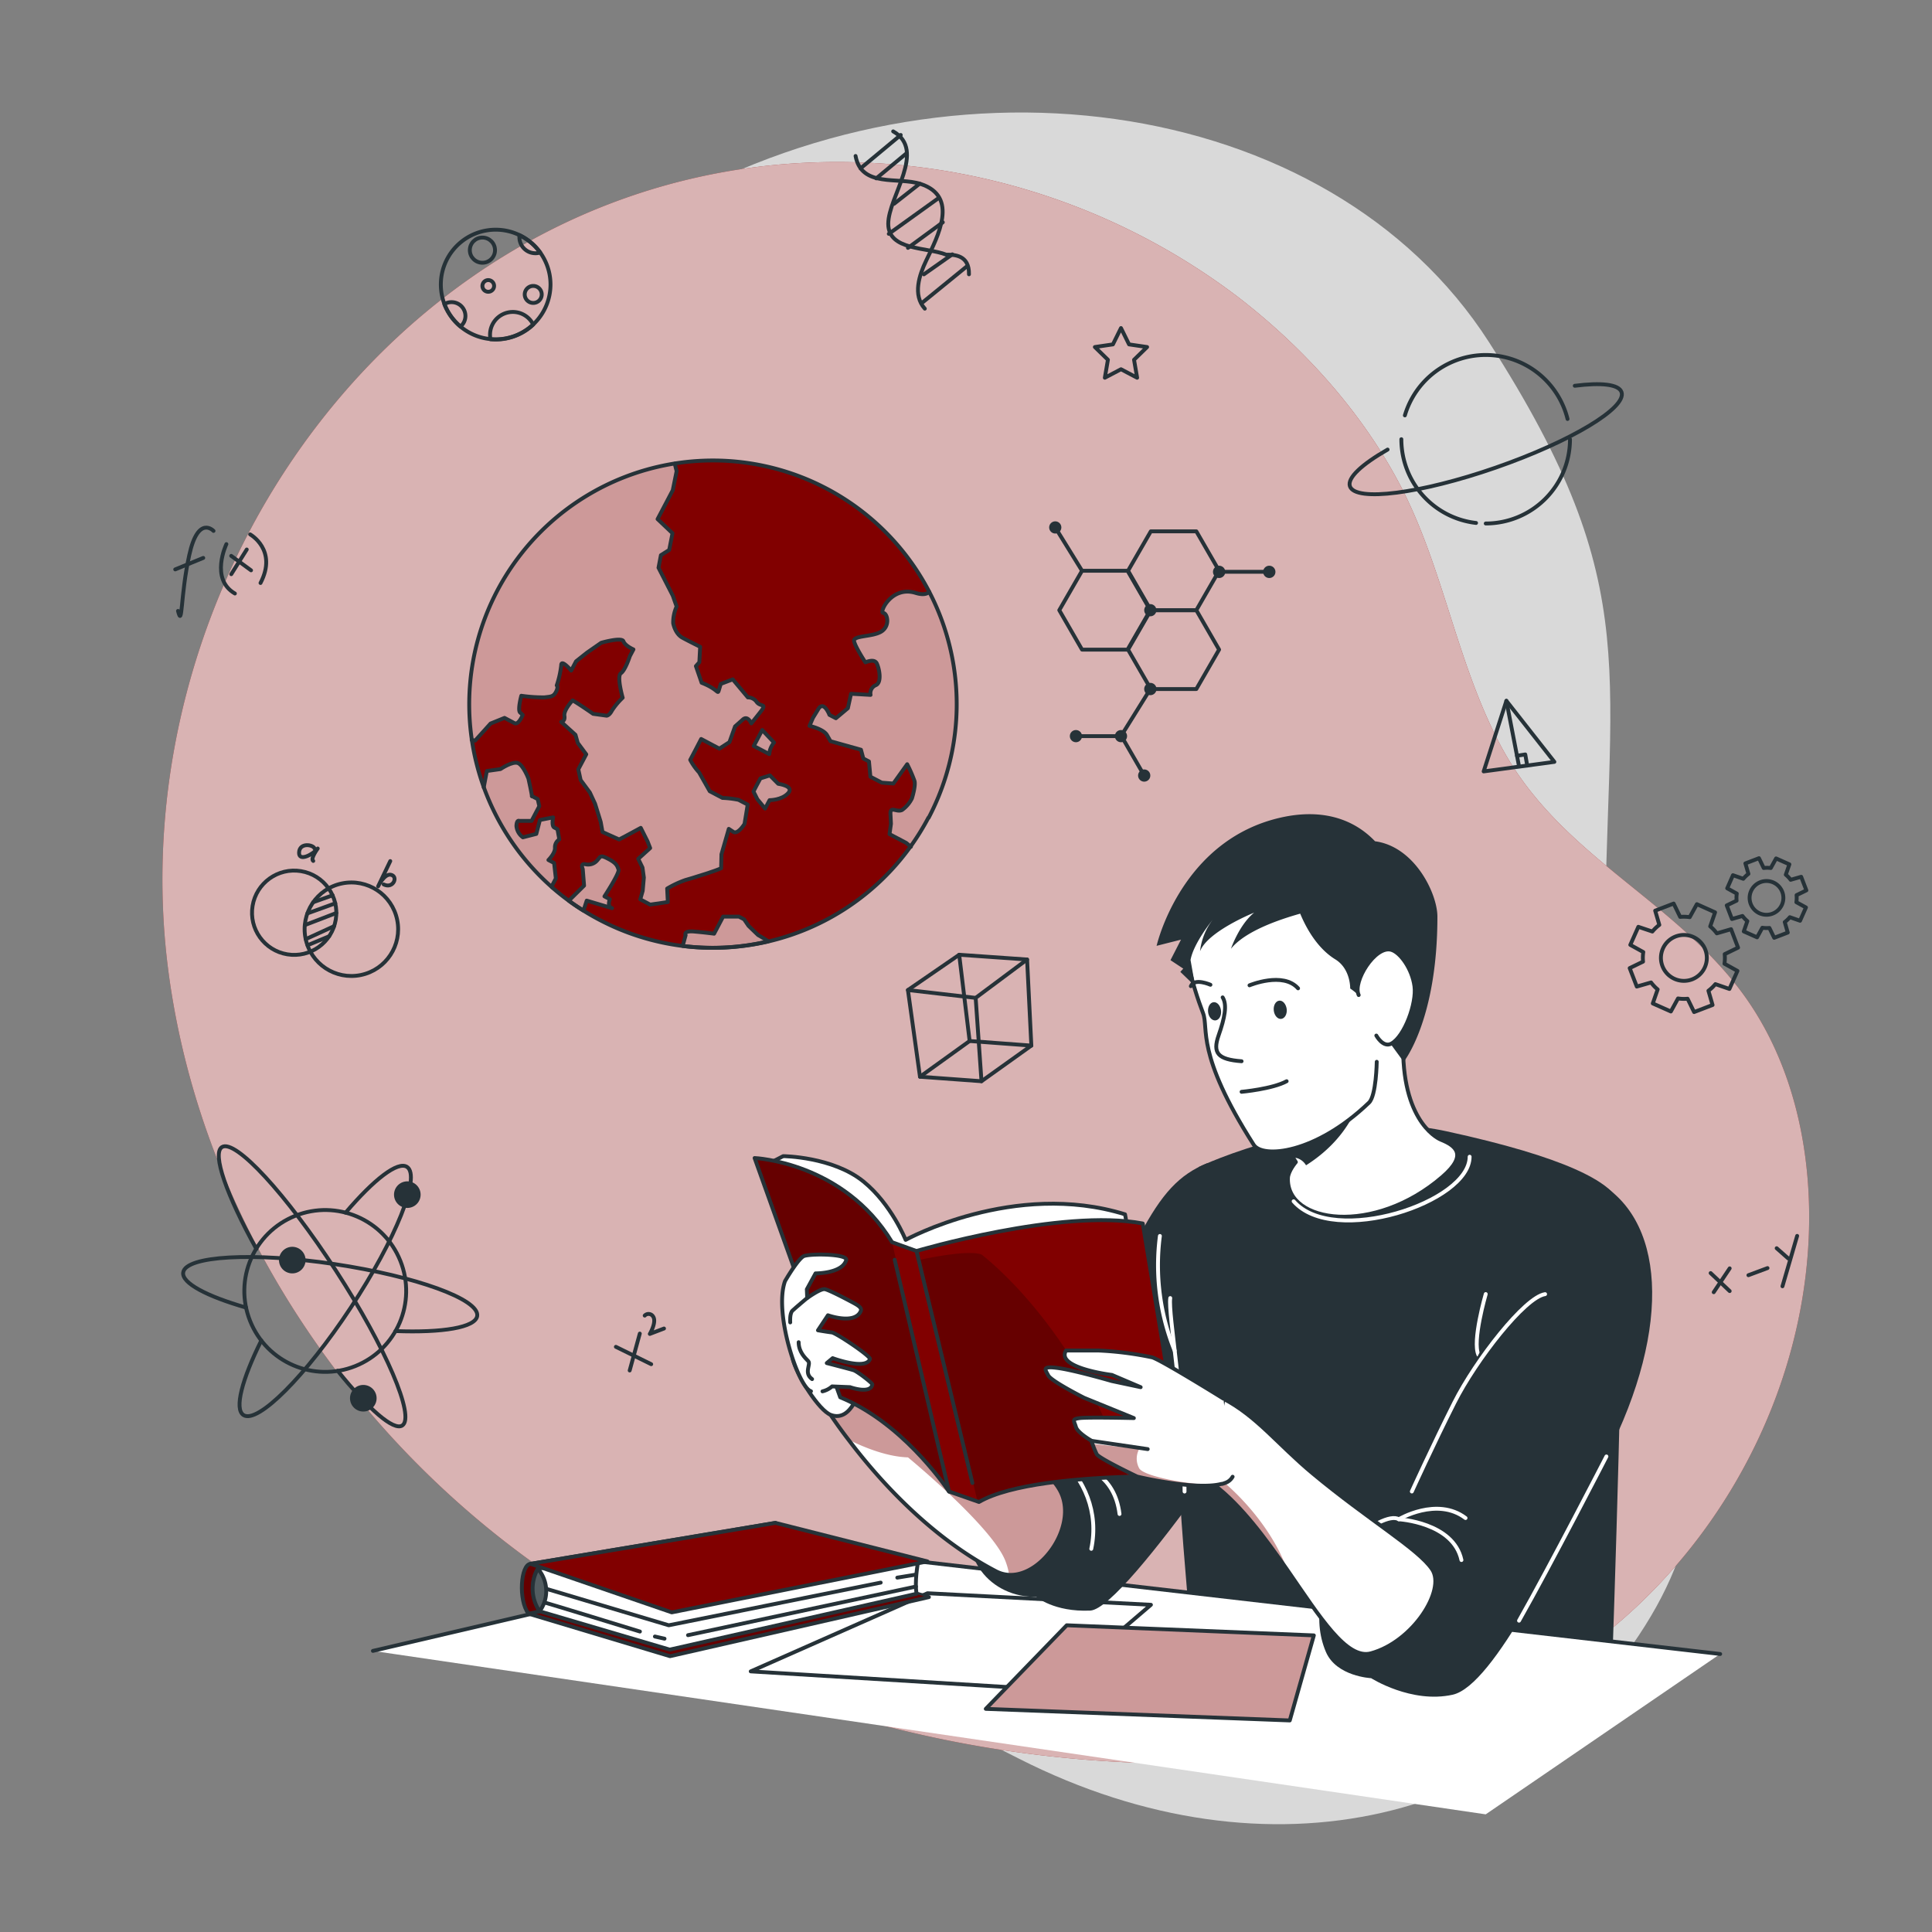 <svg xmlns="http://www.w3.org/2000/svg" xmlns:xlink="http://www.w3.org/1999/xlink" viewBox="0 0 500 500"><rect x="0" y="0" width="500" height="500" fill="#808080" stroke="none"/><defs><clipPath id="freepik--clip-path--inject-4"><path d="M240.27,211.61a64.17,64.17,0,0,1-4.63,7.48A63,63,0,0,1,155.05,238c-1.39-.73-2.75-1.51-4.05-2.33s-2.57-1.66-3.79-2.56c-1.48-1.07-2.9-2.21-4.26-3.4l0,0a1.65,1.65,0,0,1-.24-.22l0,0a63.08,63.08,0,1,1,97.61-17.83Z" style="fill:#810000;stroke:#263238;stroke-linecap:round;stroke-linejoin:round"></path></clipPath><clipPath id="freepik--clip-path-2--inject-4"><path d="M261.16,407.57a8.14,8.14,0,0,1-3.4-.93c-17-8.87-30.22-23.53-38.18-34.05A125.73,125.73,0,0,1,211.05,360l4.08-17.48s3.84,10,19.27,19.83,33.76,13.07,39.69,23C279.34,394,270.09,408,261.16,407.57Z" style="fill:#fff;stroke:#263238;stroke-linecap:round;stroke-linejoin:round"></path></clipPath><clipPath id="freepik--clip-path-3--inject-4"><path d="M306.56,382.09s-6.31-.19-14.75.09c-12.76.4-30.39,1.84-38.45,6.53l-.38-.13L245.6,386l-.15-.22c-1.36-2-12.33-17.75-28-24.16l-22.16-61.92s23,1,35.57,21.78l6.31,2.28s37.55-11.12,58.57-7.12Z" style="fill:#810000;stroke:#263238;stroke-linecap:round;stroke-linejoin:round"></path></clipPath><clipPath id="freepik--clip-path-4--inject-4"><path d="M354.81,427.87c-6.35,1.73-13.25-9.43-21.67-21.61h0c-5.56-8-11.78-16.53-18.93-22-.57-.43-1.15-.85-1.73-1.25l4.18-21c8.68,4.55,14.06,11.84,23.07,19.33,14.5,12.07,27.35,19.48,30.91,24.82S365.69,424.9,354.81,427.87Z" style="fill:#fff;stroke:#263238;stroke-linecap:round;stroke-linejoin:round"></path></clipPath><clipPath id="freepik--clip-path-5--inject-4"><path d="M319,382.18a3.47,3.47,0,0,1-2,1.62,7,7,0,0,1-.69.23l-.19,0c-6.71,1.75-21.81-1.89-21.81-1.89s-9.89-4.7-10.49-5.81a27.22,27.22,0,0,1-1.11-2.7l-.27-.79s-3.56-2-4-3.56-1.19-2,1-2.28,14,0,14,0l-12.85-5.24s-8.51-4.29-9.3-5.8-1.78-2.51,2.57-1.91,13.85,3.36,13.85,3.36L295.2,359l-7.44-3.17s-14.64-1.77-11.87-6.32h8.31a85.79,85.79,0,0,1,14,1.78c2.42.74,18.42,10.68,18.42,10.68" style="fill:#fff;stroke:#263238;stroke-linecap:round;stroke-linejoin:round"></path></clipPath><clipPath id="freepik--clip-path-6--inject-4"><path d="M136.78,417.62l36.62,11,67-15.29S199.48,401.71,199.1,402,136.78,417.62,136.78,417.62Z" style="fill:#810000;stroke:#263238;stroke-linecap:round;stroke-linejoin:round"></path></clipPath><clipPath id="freepik--clip-path-7--inject-4"><path d="M137.31,404.72c-2.57.18-3.21,9.44-.53,12.9l59.16-12.28,4.74-11.22Z" style="fill:#810000;stroke:#263238;stroke-linecap:round;stroke-linejoin:round"></path></clipPath><clipPath id="freepik--clip-path-8--inject-4"><path d="M139.2,406a8.82,8.82,0,0,1,.45,11A10.41,10.41,0,0,1,139.2,406Z" style="fill:#263238;stroke:#263238;stroke-linecap:round;stroke-linejoin:round"></path></clipPath><clipPath id="freepik--clip-path-9--inject-4"><polygon points="276.07 420.62 340.02 423.24 333.79 445.25 255.12 442.25 276.07 420.62" style="fill:#fff;stroke:#263238;stroke-linecap:round;stroke-linejoin:round"></polygon></clipPath></defs><g id="freepik--background-simple--inject-4"><path d="M67.93,167.09s-27.88,72,11.3,144.5S199.11,422.39,263.7,455.14s131.66,16.8,163.53-36.84-11.84-91.93-11.9-168.42,11.45-96.74-30-161.36-143.06-78.93-219.9-31S67.93,167.09,67.93,167.09Z" style="fill:#fff;opacity:0.7"></path><path d="M63.69,139.16C90.4,87.32,140,48.1,201.75,42.58A171.52,171.52,0,0,1,320.48,76.93c16.86,13,31.84,29.55,41.79,48.44,11.42,21.7,14.75,46.72,26.5,68.32,14.61,26.85,42.05,37.93,60.48,61.13,15.17,19.11,20.38,44.72,18.64,69.06-3.18,44.43-29.21,86.61-67.5,109.38-32.37,19.25-71.39,24.56-109,22.81-58-2.69-115.74-21.82-161.42-57.65s-78.51-88.8-86.29-146.33C38.39,213,46.08,173.33,63.69,139.16Z" style="fill:#810000"></path><path d="M63.69,139.16C90.4,87.32,140,48.1,201.75,42.58A171.52,171.52,0,0,1,320.48,76.93c16.86,13,31.84,29.55,41.79,48.44,11.42,21.7,14.75,46.72,26.5,68.32,14.61,26.85,42.05,37.93,60.48,61.13,15.17,19.11,20.38,44.72,18.64,69.06-3.18,44.43-29.21,86.61-67.5,109.38-32.37,19.25-71.39,24.56-109,22.81-58-2.69-115.74-21.82-161.42-57.65s-78.51-88.8-86.29-146.33C38.39,213,46.08,173.33,63.69,139.16Z" style="fill:#fff;opacity:0.7"></path></g><g id="freepik--Elements--inject-4"><path d="M46.07,158.11c1.18,4.68.6-3.93,2.91-14.45s6.28-6.26,6.28-6.26" style="fill:none;stroke:#263238;stroke-linecap:round;stroke-linejoin:round"></path><line x1="45.35" y1="147.36" x2="52.6" y2="144.39" style="fill:none;stroke:#263238;stroke-linecap:round;stroke-linejoin:round"></line><path d="M58.59,140.82s-4.33,9,2.2,12.78" style="fill:none;stroke:#263238;stroke-linecap:round;stroke-linejoin:round"></path><path d="M64.74,138.3s7.16,4,2.68,12.58" style="fill:none;stroke:#263238;stroke-linecap:round;stroke-linejoin:round"></path><line x1="59.84" y1="143.86" x2="64.97" y2="147.6" style="fill:none;stroke:#263238;stroke-linecap:round;stroke-linejoin:round"></line><line x1="63.86" y1="142.21" x2="59.85" y2="148.6" style="fill:none;stroke:#263238;stroke-linecap:round;stroke-linejoin:round"></line><circle cx="76.13" cy="236.2" r="10.91" transform="translate(-169.28 273.09) rotate(-80.68)" style="fill:none;stroke:#263238;stroke-linecap:round;stroke-linejoin:round"></circle><circle cx="90.95" cy="240.47" r="12.1" transform="translate(-46.47 23.19) rotate(-11.59)" style="fill:none;stroke:#263238;stroke-linecap:round;stroke-linejoin:round"></circle><line x1="86.07" y1="231.71" x2="81.05" y2="233.5" style="fill:none;stroke:#263238;stroke-linecap:round;stroke-linejoin:round"></line><line x1="86.77" y1="233.78" x2="79.55" y2="236.39" style="fill:none;stroke:#263238;stroke-linecap:round;stroke-linejoin:round"></line><line x1="87.04" y1="236.28" x2="78.98" y2="239.38" style="fill:none;stroke:#263238;stroke-linecap:round;stroke-linejoin:round"></line><line x1="86.47" y1="239.69" x2="79.12" y2="243.05" style="fill:none;stroke:#263238;stroke-linecap:round;stroke-linejoin:round"></line><line x1="85.17" y1="242.31" x2="79.59" y2="244.63" style="fill:none;stroke:#263238;stroke-linecap:round;stroke-linejoin:round"></line><path d="M81.4,219.59c-.31-1-3.85-1.62-4,1s3.73.44,4.83-1c0,0-2,2.69-1.16,3.22" style="fill:none;stroke:#263238;stroke-linecap:round;stroke-linejoin:round"></path><path d="M101,222.85l-3.14,6.53s1.57-3.27,3.25-3c2.07.37.69,3.76-1.81,2.51" style="fill:none;stroke:#263238;stroke-linecap:round;stroke-linejoin:round"></path><line x1="442.71" y1="329.47" x2="447.64" y2="334.13" style="fill:none;stroke:#263238;stroke-linecap:round;stroke-linejoin:round"></line><line x1="447.64" y1="328.25" x2="443.51" y2="334.42" style="fill:none;stroke:#263238;stroke-linecap:round;stroke-linejoin:round"></line><line x1="452.49" y1="330.02" x2="457.43" y2="328.18" style="fill:none;stroke:#263238;stroke-linecap:round;stroke-linejoin:round"></line><line x1="459.8" y1="323.04" x2="462.8" y2="325.69" style="fill:none;stroke:#263238;stroke-linecap:round;stroke-linejoin:round"></line><line x1="465.1" y1="319.85" x2="461.3" y2="332.89" style="fill:none;stroke:#263238;stroke-linecap:round;stroke-linejoin:round"></line><polygon points="234.97 256.22 248.24 247.09 265.81 248.32 266.91 270.6 254.01 279.82 238.09 278.66 234.97 256.22" style="fill:none;stroke:#263238;stroke-linecap:round;stroke-linejoin:round"></polygon><polyline points="238.09 278.66 250.94 269.41 266.91 270.6" style="fill:none;stroke:#263238;stroke-linecap:round;stroke-linejoin:round"></polyline><line x1="250.94" y1="269.41" x2="248.24" y2="247.09" style="fill:none;stroke:#263238;stroke-linecap:round;stroke-linejoin:round"></line><polyline points="234.97 256.22 252.5 258.25 265.81 248.32" style="fill:none;stroke:#263238;stroke-linecap:round;stroke-linejoin:round"></polyline><line x1="252.5" y1="258.25" x2="254.01" y2="279.82" style="fill:none;stroke:#263238;stroke-linecap:round;stroke-linejoin:round"></line><polygon points="389.85 181.37 383.97 199.64 402.27 197.17 389.85 181.37" style="fill:none;stroke:#263238;stroke-linecap:round;stroke-linejoin:round"></polygon><line x1="389.85" y1="181.37" x2="393.12" y2="198.3" style="fill:none;stroke:#263238;stroke-linecap:round;stroke-linejoin:round"></line><polyline points="392.6 195.59 394.74 195.25 395.24 198.12" style="fill:none;stroke:#263238;stroke-linecap:round;stroke-linejoin:round"></polyline><line x1="159.39" y1="348.56" x2="168.53" y2="353.05" style="fill:none;stroke:#263238;stroke-linecap:round;stroke-linejoin:round"></line><line x1="165.58" y1="345.13" x2="162.96" y2="354.68" style="fill:none;stroke:#263238;stroke-linecap:round;stroke-linejoin:round"></line><path d="M166.85,340.47a1.38,1.38,0,0,1,2.2.29c.92,1.44-.88,4.46-.88,4.46l3.67-1.4" style="fill:none;stroke:#263238;stroke-linecap:round;stroke-linejoin:round"></path><path d="M231.15,34c8.73,4.91-1.27,16.91-1.27,23.91s10,6,15,8c2,0,6,0,5.89,5.08" style="fill:none;stroke:#263238;stroke-linecap:round;stroke-linejoin:round"></path><path d="M221.42,40.37c1.52,8.27,11,5.34,16.82,7.23,10,3.25,4.45,13.57,1.47,19.81-1.79,3.72-3.57,8.94-.37,12.47" style="fill:none;stroke:#263238;stroke-linecap:round;stroke-linejoin:round"></path><line x1="222.7" y1="43.58" x2="233.11" y2="34.93" style="fill:none;stroke:#263238;stroke-linecap:round;stroke-linejoin:round"></line><line x1="226.78" y1="46.16" x2="234.62" y2="39.66" style="fill:none;stroke:#263238;stroke-linecap:round;stroke-linejoin:round"></line><line x1="231.39" y1="52.74" x2="238.01" y2="47.54" style="fill:none;stroke:#263238;stroke-linecap:round;stroke-linejoin:round"></line><line x1="230.02" y1="60.52" x2="242.96" y2="51.22" style="fill:none;stroke:#263238;stroke-linecap:round;stroke-linejoin:round"></line><line x1="234.98" y1="64.15" x2="244" y2="57.53" style="fill:none;stroke:#263238;stroke-linecap:round;stroke-linejoin:round"></line><line x1="238.82" y1="78.22" x2="250.09" y2="69.04" style="fill:none;stroke:#263238;stroke-linecap:round;stroke-linejoin:round"></line><line x1="239.1" y1="71" x2="246.45" y2="65.83" style="fill:none;stroke:#263238;stroke-linecap:round;stroke-linejoin:round"></line><circle cx="84.17" cy="334.1" r="20.94" transform="translate(-118.05 55.15) rotate(-21.8)" style="fill:none;stroke:#263238;stroke-linecap:round;stroke-linejoin:round"></circle><path d="M89.44,313.84c7.3-8.57,13.51-13.42,15.9-11.84,3.64,2.39-2.89,18.71-14.58,36.44S66.64,368.61,63,366.21c-2.4-1.57-.38-9.19,4.62-19.28" style="fill:none;stroke:#263238;stroke-linecap:round;stroke-linejoin:round"></path><path d="M63.68,338.4c-10.18-2.93-16.68-6.35-16.27-9.08C48,325,65.59,324,86.6,327.15s37.53,9.12,36.9,13.42c-.45,3-9,4.37-21.15,3.91" style="fill:none;stroke:#263238;stroke-linecap:round;stroke-linejoin:round"></path><path d="M66.35,323.23c-7.68-13.86-11.52-24.67-8.92-26.36,3.42-2.21,16.64,12.13,29.53,32s20.56,37.83,17.15,40.05c-2.26,1.46-8.81-4.32-16.72-14.16" style="fill:none;stroke:#263238;stroke-linecap:round;stroke-linejoin:round"></path><path d="M108.29,311.06a3.44,3.44,0,1,1-1-4.77A3.44,3.44,0,0,1,108.29,311.06Z" style="fill:#263238"></path><path d="M96.9,363.75a3.44,3.44,0,1,1-1-4.77A3.44,3.44,0,0,1,96.9,363.75Z" style="fill:#263238"></path><path d="M78.52,328a3.44,3.44,0,1,1-1-4.77A3.45,3.45,0,0,1,78.52,328Z" style="fill:#263238"></path><polygon points="297.83 178.32 309.61 178.32 315.5 168.12 309.61 157.92 297.83 157.92 291.94 168.12 297.83 178.32" style="fill:none;stroke:#263238;stroke-linecap:round;stroke-linejoin:round"></polygon><polyline points="296.12 200.71 290.23 190.51 278.45 190.51" style="fill:none;stroke:#263238;stroke-linecap:round;stroke-linejoin:round"></polyline><polygon points="280.03 168.12 291.81 168.12 297.7 157.92 291.81 147.71 280.03 147.71 274.14 157.92 280.03 168.12" style="fill:none;stroke:#263238;stroke-linecap:round;stroke-linejoin:round"></polygon><polygon points="297.83 157.92 309.61 157.92 315.5 147.71 309.61 137.51 297.83 137.51 291.94 147.71 297.83 157.92" style="fill:none;stroke:#263238;stroke-linecap:round;stroke-linejoin:round"></polygon><circle cx="297.7" cy="157.92" r="1.58" style="fill:#263238"></circle><circle cx="273.1" cy="136.5" r="1.58" style="fill:#263238"></circle><path d="M294.54,200.71a1.58,1.58,0,1,1,1.58,1.58A1.58,1.58,0,0,1,294.54,200.71Z" style="fill:#263238"></path><circle cx="278.45" cy="190.51" r="1.58" style="fill:#263238"></circle><path d="M326.9,148a1.59,1.59,0,1,1,1.58,1.59A1.58,1.58,0,0,1,326.9,148Z" style="fill:#263238"></path><circle cx="290.11" cy="190.51" r="1.58" style="fill:#263238"></circle><path d="M313.92,148a1.59,1.59,0,1,1,1.59,1.59A1.59,1.59,0,0,1,313.92,148Z" style="fill:#263238"></path><path d="M296.12,178.33a1.59,1.59,0,1,1,1.58,1.58A1.59,1.59,0,0,1,296.12,178.33Z" style="fill:#263238"></path><line x1="315.51" y1="147.98" x2="328.48" y2="147.98" style="fill:none;stroke:#263238;stroke-linecap:round;stroke-linejoin:round"></line><line x1="297.7" y1="178.33" x2="290.11" y2="190.51" style="fill:none;stroke:#263238;stroke-linecap:round;stroke-linejoin:round"></line><line x1="280.03" y1="147.71" x2="273.1" y2="136.5" style="fill:none;stroke:#263238;stroke-linecap:round;stroke-linejoin:round"></line><path d="M363.58,107.5a21.82,21.82,0,0,1,42.1.93" style="fill:none;stroke:#263238;stroke-linecap:round;stroke-linejoin:round"></path><path d="M382,135.34a21.81,21.81,0,0,1-19.33-21.67" style="fill:none;stroke:#263238;stroke-linecap:round;stroke-linejoin:round"></path><path d="M406.31,113.67a21.81,21.81,0,0,1-21.8,21.81" style="fill:none;stroke:#263238;stroke-linecap:round;stroke-linejoin:round"></path><path d="M407.55,99.84c6.82-.87,11.39-.4,12.1,1.64,1.41,4.06-13.18,12.81-32.59,19.55s-36.28,8.9-37.7,4.83c-.75-2.17,3.07-5.68,9.75-9.51" style="fill:none;stroke:#263238;stroke-linecap:round;stroke-linejoin:round"></path><polygon points="290.11 84.9 292.2 89.13 296.87 89.81 293.49 93.11 294.29 97.76 290.11 95.56 285.93 97.76 286.73 93.11 283.35 89.81 288.02 89.13 290.11 84.9" style="fill:none;stroke:#263238;stroke-linecap:round;stroke-linejoin:round"></polygon><path d="M142.47,73.63a14.2,14.2,0,0,1-14.18,14.19q-.69,0-1.35-.06a14.19,14.19,0,1,1,15.53-14.13Z" style="fill:none;stroke:#263238;stroke-linecap:round;stroke-linejoin:round"></path><path d="M140.2,76.19A2.2,2.2,0,1,1,138,74,2.2,2.2,0,0,1,140.2,76.19Z" style="fill:none;stroke:#263238;stroke-linecap:round;stroke-linejoin:round"></path><path d="M120.45,81.77a3.54,3.54,0,0,1-1.28,2.73A14.06,14.06,0,0,1,115,78.71a3.45,3.45,0,0,1,1.83-.51A3.57,3.57,0,0,1,120.45,81.77Z" style="fill:none;stroke:#263238;stroke-linecap:round;stroke-linejoin:round"></path><path d="M138,84a14.09,14.09,0,0,1-9.71,3.86q-.69,0-1.35-.06a5.66,5.66,0,0,1-.12-1.17A5.9,5.9,0,0,1,138,84Z" style="fill:none;stroke:#263238;stroke-linecap:round;stroke-linejoin:round"></path><circle cx="124.85" cy="64.74" r="3.26" style="fill:none;stroke:#263238;stroke-linecap:round;stroke-linejoin:round"></circle><path d="M127.87,74a1.51,1.51,0,1,1-1.51-1.51A1.51,1.51,0,0,1,127.87,74Z" style="fill:none;stroke:#263238;stroke-linecap:round;stroke-linejoin:round"></path><path d="M139.8,65.35a3.82,3.82,0,0,1-1.23.19,4.15,4.15,0,0,1-4.15-4.16,4.41,4.41,0,0,1,0-.52A14.13,14.13,0,0,1,139.8,65.35Z" style="fill:none;stroke:#263238;stroke-linecap:round;stroke-linejoin:round"></path><path d="M465.85,238.29l1.53-3.44-2.48-1.36a7.5,7.5,0,0,0,.05-1.83l2.54-1.24-1.35-3.51-2.72.78a7.48,7.48,0,0,0-1.26-1.32l.93-2.68-3.44-1.53-1.37,2.48a7.48,7.48,0,0,0-1.83,0l-1.23-2.54-3.52,1.35.79,2.71a8,8,0,0,0-1.33,1.27l-2.67-.93L447,229.89l2.48,1.37a7.48,7.48,0,0,0-.05,1.83l-2.55,1.23,1.35,3.52,2.72-.79a7.92,7.92,0,0,0,1.26,1.33l-.92,2.67,3.44,1.53,1.36-2.48a7.5,7.5,0,0,0,1.83.05l1.24,2.55,3.51-1.35-.78-2.72a7.86,7.86,0,0,0,1.32-1.26Zm-10.46-1.92a4.37,4.37,0,1,1,5.77-2.22A4.38,4.38,0,0,1,455.39,236.37Z" style="fill:none;stroke:#263238;stroke-linecap:round;stroke-linejoin:round"></path><path d="M447.57,255.94l2.08-4.67-3.36-1.86a10.31,10.31,0,0,0,.06-2.48l3.46-1.68L448,240.48l-3.69,1.07a10,10,0,0,0-1.71-1.8l1.26-3.64L439.15,234l-1.85,3.36a10.87,10.87,0,0,0-2.48-.07l-1.68-3.45-4.78,1.84,1.07,3.68a10.83,10.83,0,0,0-1.8,1.72L424,239.86l-2.08,4.67,3.36,1.86a10.31,10.31,0,0,0-.06,2.48l-3.46,1.68,1.84,4.77,3.69-1.06a10.38,10.38,0,0,0,1.71,1.8l-1.26,3.63,4.68,2.08,1.85-3.37a10.33,10.33,0,0,0,2.48.07l1.68,3.45,4.78-1.83-1.07-3.69a10.77,10.77,0,0,0,1.8-1.71Zm-14.2-2.61a5.94,5.94,0,1,1,7.84-3A5.93,5.93,0,0,1,433.37,253.33Z" style="fill:none;stroke:#263238;stroke-linecap:round;stroke-linejoin:round"></path></g><g id="freepik--Earth--inject-4"><path d="M240.27,211.61a64.17,64.17,0,0,1-4.63,7.48A63,63,0,0,1,155.05,238c-1.39-.73-2.75-1.51-4.05-2.33s-2.57-1.66-3.79-2.56c-1.48-1.07-2.9-2.21-4.26-3.4l0,0a1.65,1.65,0,0,1-.24-.22l0,0a63.08,63.08,0,1,1,97.61-17.83Z" style="fill:#810000"></path><g style="clip-path:url(#freepik--clip-path--inject-4)"><g style="opacity:0.6"><path d="M240.27,211.61a64.17,64.17,0,0,1-4.63,7.48l-1.22-1-2.1-1.11-2.21-1.16.37-2.67-.12-2.41c-.13-2.41,1.61-.44,3-1.17a8.09,8.09,0,0,0,2.55-3s1-3.21.67-4.5a36.41,36.41,0,0,0-1.9-4.34l-3.58,5-3-.23L225.26,201l-.37-3.95-1.46-.76-.61-2.27-7.89-2.21-.9-1.58c-.9-1.58-4.53-2.39-4.53-2.39l.89-2.06,1.4-2.3c1.41-2.3,2.87,1.52,2.87,1.52l1.67.87,3.1-2.6.82-3.73,5.05.29a2.25,2.25,0,0,1,1.32-2.5c1.68-.66.94-4.31.3-5.66s-3-.26-3-.26-2.57-3.91-2.92-5.47,4.9-1,7.15-2.57,1.48-4.69.38-4.76,2.15-7.1,8.4-5.17c1.74.54,2.84.35,3.52-.25A63,63,0,0,1,240.27,211.61Z" style="fill:#fff"></path><path d="M196.54,184.56l-2.14,2.69s-.91-2.17-2.21-1l-2,1.78-1.45,4.06-2.6,1.68-1.59-.83-1.5-.8-1.63-.86-1.56,3-1.27,2.4a15.32,15.32,0,0,0,2.29,3.25l2.76,4.87L187,206.5a25.56,25.56,0,0,1,4.17.5l2.31,1.21-.82,5s-1.74,2.83-2.9,2.05l-1.17-.77-1.9,6.58-.08,3.62s-1.13.47-2.27.85-.42.18-2.81.92-2.2.71-4.14,1.26a26.13,26.13,0,0,0-4.75,2.22l.17,3.48-4.57.67-2.56-1.36.63-2.2.3-3.44-.35-2.57-1.1-2.27,3.08-2.79-.68-1.75-1.75-3.48-3.7,2-1.9,1-4.3-1.93-.47-2.61L154,208l-1.34-2.92-2.38-3.22-.6-2.77,1.34-2.54.71-1.34-2.19-2.95-.6-2.1-3.69-3.35s1.07-.07.83-1.56,2.11-4,2.11-4c1.33.7,5.32,3.48,5.32,3.48l3.49.48s.7,0,1.38-1.32a18.69,18.69,0,0,1,2.78-3.33s-1.61-5.59-.46-6.34,2.32-4.41,2.32-4.41l.92-1.75s-2.17-.95-2.58-2.1-5.76.38-5.76.38l-3.69,2.56L149,171.15l-1.26,2.39s-2.57-3.09-2.58-1.36a24.54,24.54,0,0,1-1.16,5.21s.53.28-.17,1.62-1.46,1.27-3,1.46a38.45,38.45,0,0,1-6-.41s-1,3.7-.31,4.34l.68.62s-1.07,2.69-2.13,2.13l-2.58-1.36-3.61,1.46-4,4.42-.89-.18a63.08,63.08,0,0,1,52.49-71.6c.23,1,.48,1.94.48,1.94l-1,4.94-1.28,2.44-1.1,2.09-1.55,2.94L174,137.9l-.85,4.33L171,143.58l-.62,3.25,3.69,7.21,1,2.83a9.91,9.91,0,0,0-.89,4.32s.45,2.7,2.42,3.77,4.56,2.33,4.56,2.33l-.21,4-.89,1,1.48,4.31c4.51,1.77,4.08,3.25,4.51,1.77l.44-1.47,3.07-1.11,3.91,4.67a2.71,2.71,0,0,1,2.3,1.22C196.91,183.12,198.69,181.87,196.54,184.56Z" style="fill:#fff"></path><path d="M143.54,219.39c.11,1.42-1.69,3.2-1.69,3.2l1.47.77.45,4-1.11,2.12a62.82,62.82,0,0,1-17.45-25.62l.8-4.24,3.53-.5s3.16-2.1,4.56-1.54,2.68,4,2.68,4,1,4.64.87,4.55h0l-.06,0,.08,0,1.44.76.41,1.83-2,3.8h-3.22s-.64-.34-.7,1.33a4.06,4.06,0,0,0,1.67,2.93l3.48-.89.93-3.6,3.42-.67s-.49,2.21.31,2.63l.81.43.48,2.64A2.37,2.37,0,0,0,143.54,219.39Z" style="fill:#fff"></path><path d="M160.08,225.05c-.31-.86-.44-1.61-2.57-2.73s-2-.72-2.84.21a3.07,3.07,0,0,1-3.18,1.13c-1.4-.31-.67,1.27-.67,1.27l.34,4.27-3.95,3.9q1.83,1.35,3.79,2.56l.84-2.58L158.4,235c-1.39-.41-.57-2.31-.57-2.31l-1.4-.74S160.39,225.89,160.08,225.05Z" style="fill:#fff"></path><path d="M201.4,202.85l-2.15-2.17-2.46.77-1,2-.75,1.44,1,2,2,2.43,1.14-2.18s3.17,0,4.83-1.83S201.4,202.85,201.4,202.85Z" style="fill:#fff"></path><path d="M195.08,193.06l4,2.1.16-.94a5.43,5.43,0,0,1,1.08-2.05l-3.06-3.24Z" style="fill:#fff"></path><path d="M193.72,239.61l-1.15-1.69-1.34-.7h-4.09l-2.33,4.42s-2.23-.3-5.16-.56-2.21.95-2.21.95l-.76,2.78a63.24,63.24,0,0,0,22.14-1.19A28,28,0,0,0,196.2,242Z" style="fill:#fff"></path></g></g><path d="M240.27,211.61a64.17,64.17,0,0,1-4.63,7.48A63,63,0,0,1,155.05,238c-1.39-.73-2.75-1.51-4.05-2.33s-2.57-1.66-3.79-2.56c-1.48-1.07-2.9-2.21-4.26-3.4l0,0a1.65,1.65,0,0,1-.24-.22l0,0a63.08,63.08,0,1,1,97.61-17.83Z" style="fill:none;stroke:#263238;stroke-linecap:round;stroke-linejoin:round"></path><path d="M198.82,243.62a63.24,63.24,0,0,1-22.14,1.19l.76-2.78s-.72-1.21,2.21-.95,5.16.56,5.16.56l2.33-4.42h4.09l1.34.7,1.15,1.69L196.2,242A28,28,0,0,1,198.82,243.62Z" style="fill:none;stroke:#263238;stroke-linecap:round;stroke-linejoin:round"></path><path d="M240.49,153.2c-.68.6-1.78.79-3.52.25-6.25-1.93-9.49,5.09-8.4,5.17s1.86,3.24-.38,4.76-7.5,1-7.15,2.57,2.92,5.47,2.92,5.47,2.3-1.08,2.95.26,1.39,5-.29,5.66a2.25,2.25,0,0,0-1.32,2.5l-5.05-.29-.82,3.73-3.1,2.6-1.67-.87s-1.46-3.82-2.87-1.52l-1.4,2.3-.89,2.06s3.63.81,4.53,2.39l.9,1.58,7.89,2.21.61,2.27,1.46.76.37,3.95,2.94,1.54,3,.23,3.58-5a36.41,36.41,0,0,1,1.9,4.34c.35,1.29-.67,4.5-.67,4.5a8.09,8.09,0,0,1-2.55,3c-1.43.73-3.18-1.24-3,1.17l.12,2.41-.37,2.67,2.21,1.16,2.1,1.11,1.22,1" style="fill:none;stroke:#263238;stroke-linecap:round;stroke-linejoin:round"></path><path d="M122.07,191.49l.89.18,4-4.42,3.61-1.46,2.58,1.36c1.06.56,2.13-2.13,2.13-2.13l-.68-.62c-.69-.64.31-4.34.31-4.34a38.45,38.45,0,0,0,6,.41c1.58-.19,2.33-.13,3-1.46s.17-1.62.17-1.62a24.54,24.54,0,0,0,1.16-5.21c0-1.73,2.58,1.36,2.58,1.36l1.26-2.39,2.82-2.24,3.69-2.56s5.35-1.54,5.76-.38,2.58,2.1,2.58,2.1l-.92,1.75s-1.18,3.64-2.32,4.41.46,6.34.46,6.34a18.69,18.69,0,0,0-2.78,3.33c-.7,1.34-1.38,1.32-1.38,1.32l-3.49-.48s-4-2.78-5.32-3.48c0,0-2.35,2.51-2.11,4s-.83,1.56-.83,1.56l3.69,3.35.6,2.1,2.19,2.95-.71,1.34-1.34,2.54.6,2.77,2.38,3.22L154,208l1.46,4.71.47,2.61,4.3,1.93,1.9-1,3.7-2,1.75,3.48.68,1.75-3.08,2.79,1.1,2.27.35,2.57-.3,3.44-.63,2.2,2.56,1.36,4.57-.66-.17-3.49a26.13,26.13,0,0,1,4.75-2.22c1.94-.55,1.75-.52,4.14-1.26s1.66-.54,2.81-.92,2.27-.85,2.27-.85l.08-3.62,1.9-6.58,1.17.77c1.16.78,2.9-2.05,2.9-2.05l.82-5L191.14,207a25.56,25.56,0,0,0-4.17-.5l-3.29-1.73-2.76-4.87a15.32,15.32,0,0,1-2.29-3.25l1.27-2.4,1.56-3,1.63.86,1.5.8,1.59.83,2.6-1.68,1.45-4.06,2-1.78c1.3-1.18,2.21,1,2.21,1l2.14-2.69c2.15-2.69.37-1.44-.73-2.82a2.71,2.71,0,0,0-2.3-1.22l-3.91-4.67L186.53,177l-.44,1.47c-.43,1.48,0,0-4.51-1.77l-1.48-4.31.89-1,.21-4s-2.59-1.27-4.56-2.33-2.42-3.77-2.42-3.77a9.91,9.91,0,0,1,.89-4.32l-1-2.83-3.69-7.21.62-3.25,2.15-1.35.85-4.33-3.86-3.66,1.55-2.94,1.1-2.09,1.28-2.44,1-4.94s-.25-.92-.48-1.94" style="fill:none;stroke:#263238;stroke-linecap:round;stroke-linejoin:round"></path><path d="M143,229.7a1.62,1.62,0,0,0-.26-.24l0,0,1.11-2.12-.45-4-1.47-.77s1.8-1.78,1.69-3.2a2.37,2.37,0,0,1,1.13-2.13l-.48-2.64-.81-.43c-.8-.42-.31-2.63-.31-2.63l-3.42.67-.93,3.6-3.48.89a4.06,4.06,0,0,1-1.67-2.93c.06-1.67.7-1.33.7-1.33h3.22l2-3.8-.41-1.83-1.44-.76" style="fill:none;stroke:#263238;stroke-linecap:round;stroke-linejoin:round"></path><path d="M137.63,206.05h0c.16.09-.87-4.55-.87-4.55s-1.28-3.39-2.68-4-4.56,1.54-4.56,1.54l-3.53.5-.8,4.24" style="fill:none;stroke:#263238;stroke-linecap:round;stroke-linejoin:round"></path><path d="M151.84,233.08l-.84,2.58q-2-1.22-3.79-2.56l3.95-3.9-.34-4.27s-.73-1.58.67-1.27a3.07,3.07,0,0,0,3.18-1.13c.82-.93.72-1.33,2.84-.21s2.26,1.87,2.57,2.73-3.65,6.93-3.65,6.93l1.4.74s-.82,1.9.57,2.31Z" style="fill:none;stroke:#263238;stroke-linecap:round;stroke-linejoin:round"></path><path d="M196.79,201.45l2.46-.77,2.15,2.17s4.25.55,2.59,2.4-4.83,1.83-4.83,1.83L198,209.26l-2-2.43-1-2,.75-1.44Z" style="fill:none;stroke:#263238;stroke-linecap:round;stroke-linejoin:round"></path><path d="M200.32,192.17a5.43,5.43,0,0,0-1.08,2.05l-.16.94-4-2.1,2.18-4.13Z" style="fill:none;stroke:#263238;stroke-linecap:round;stroke-linejoin:round"></path></g><g id="freepik--Character--inject-4"><path d="M417.33,428.05c-5.36,4.46-46.65,32.8-105.57,28.23-3.17-26.82-15.26-137-1.51-154.28,0,0,33.36-15.91,64.09-9.23s42.69,13.08,44.88,18.62C420.88,315.58,418.51,393.6,417.33,428.05Z" style="fill:#263238"></path><path d="M373.32,304.54c-17.7,15.33-40.5,12.09-40,.32.08-1.84,2.05-4.12,2.05-4.12l-.69-1.06-3-4.53c-2.19-3.39-4.93-7.65-6.84-10.75-1.6-2.64,38.29-27.18,38.29-13.07,0,19.88,9.76,23.62,9.76,23.62C376.57,296.43,380,298.77,373.32,304.54Z" style="fill:#fff;stroke:#263238;stroke-linecap:round;stroke-linejoin:round"></path><path d="M384.51,334.9s-3.57,12.24-1.88,15.75" style="fill:none;stroke:#fff;stroke-linecap:round;stroke-linejoin:round"></path><path d="M380.34,299.36c0,11.81-35.23,23.38-45.55,11.53" style="fill:none;stroke:#fff;stroke-linecap:round;stroke-linejoin:round"></path><path d="M351.36,285.73S349,294.63,338,301.58a4.12,4.12,0,0,0-2.37-1.87,3.11,3.11,0,0,0-1,0l-3-4.53C337.32,291.08,351.36,285.73,351.36,285.73Z" style="fill:#263238"></path><path d="M356.3,274.79s-.12,8.78-2,10.57c-13.95,13.38-27.59,14.44-29.84,10.91-15.15-23.76-11.57-30-13.11-34.07-2.73-7.14-6.08-18.8-4.6-25.86,3.3-15.77,33-28,48.64-12.14,7.5,7.59,9.87,24.06,8.29,37.78" style="fill:#fff;stroke:#263238;stroke-linecap:round;stroke-linejoin:round"></path><path d="M313.26,254.86s-4.17-1.87-5.07.36" style="fill:none;stroke:#263238;stroke-linecap:round;stroke-linejoin:round"></path><path d="M323.37,255s8.67-3.63,12.57.78" style="fill:none;stroke:#263238;stroke-linecap:round;stroke-linejoin:round"></path><path d="M333,261.15c.14,1.3-.49,2.43-1.42,2.54s-1.79-.88-1.93-2.18.49-2.44,1.42-2.54S332.82,259.85,333,261.15Z" style="fill:#263238"></path><path d="M316,261.54c.15,1.3-.49,2.44-1.42,2.54s-1.79-.87-1.93-2.17.49-2.44,1.42-2.54S315.84,260.24,316,261.54Z" style="fill:#263238"></path><path d="M316.42,258.12c1.21,1.95.55,5.28-1.05,9.85s-.19,6.22,5.95,6.68" style="fill:#fff;stroke:#263238;stroke-linecap:round;stroke-linejoin:round"></path><path d="M321.32,282.56s8-.73,11.66-2.74" style="fill:none;stroke:#263238;stroke-linecap:round;stroke-linejoin:round"></path><path d="M372,237.22c0-5.94-5.86-18.13-16.14-19.5h0c-5.91-6.18-14.33-8.45-24.55-6.1-23.62,5.42-30.81,28.74-31.84,32.6-.1.36-.15.56-.15.56l6.32-1.6-2.72,5.31,3.31,2.19-.76.84,3.84,3.7-1.2-6.76c.74-4.36,5.76-10.46,5.76-10.46a16.31,16.31,0,0,0-3.3,8.19c2-5.19,14-10,14-10-3.89,3.16-6,9.34-6,9.34,3.7-4.56,12.37-7.51,17.92-9.08,1.87,4.51,4.84,9.22,9.08,11.83,4,2.46,3.86,7.54,3.86,7.54a23.32,23.32,0,0,1,9,12.36l4.84,6.62S372,264.09,372,237.22Z" style="fill:#263238"></path><path d="M351.63,257.52c-1.62-3.47,4.26-12.87,8.43-11.71,2.34.66,5.4,4.93,6,9.41s-2.57,13-5.95,14.85c-2.15,1.2-3.92-2.07-3.92-2.07" style="fill:#fff;stroke:#263238;stroke-linecap:round;stroke-linejoin:round"></path><polygon points="96.51 427.25 209.5 400.83 445.18 428.05 384.5 469.55 96.51 427.25" style="fill:#fff"></polygon><polyline points="96.51 427.25 209.5 400.83 445.18 428.05" style="fill:#fff;stroke:#263238;stroke-linecap:round;stroke-linejoin:round"></polyline><polygon points="194.29 432.55 240.03 412.33 297.86 415.32 272.14 437.31 194.29 432.55" style="fill:#fff;stroke:#263238;stroke-linecap:round;stroke-linejoin:round"></polygon><path d="M312.48,301c-14.67,6-17.83,19.49-42.76,72.8,0,0-11.07,2.27-17,15.72s4,24.07,15.43,23.71c0,0,4.59,4,14,3.59s51-64.05,51-64.05Z" style="fill:#263238"></path><path d="M274.09,376.93c6.56,5.84,10.33,14.41,8.33,23.91" style="fill:none;stroke:#fff;stroke-linecap:round;stroke-linejoin:round"></path><path d="M280.42,379.74s8.06,1.76,9.31,12.08" style="fill:none;stroke:#fff;stroke-linecap:round;stroke-linejoin:round"></path><path d="M304,349.54a58.84,58.84,0,0,1-3.82-29.67" style="fill:none;stroke:#fff;stroke-linecap:round;stroke-linejoin:round"></path><path d="M302.86,335.94c-.61,4.2,3.73,26.56,3.7,50.07" style="fill:none;stroke:#fff;stroke-linecap:round;stroke-linejoin:round"></path><path d="M412.52,305.42c18.35,9.22,20.53,37.59,3.22,71.51-12.23,23.94-29.11,59.29-39.79,61.66s-21.1-4.28-21.1-4.28-9-.42-11.72-6.82C335.69,410,354.6,387.9,362,393.19c0,0,23.76-51.67,28.09-54.93" style="fill:#263238"></path><path d="M341.43,416.86C339,404.79,358,390.55,362,393.19c0,0,14.11.79,16.22,10.55" style="fill:none;stroke:#fff;stroke-linecap:round;stroke-linejoin:round"></path><path d="M393.12,419.43c8.26-14.57,22.62-42.5,22.62-42.5" style="fill:none;stroke:#fff;stroke-linecap:round;stroke-linejoin:round"></path><path d="M362,393.19s9.89-5.92,17.28-.32" style="fill:none;stroke:#fff;stroke-linecap:round;stroke-linejoin:round"></path><path d="M365.38,386s5.46-12,11-23,18.22-27.29,23.49-28.08" style="fill:none;stroke:#fff;stroke-linecap:round;stroke-linejoin:round"></path><path d="M261.16,407.57a8.14,8.14,0,0,1-3.4-.93c-17-8.87-30.22-23.53-38.18-34.05A125.73,125.73,0,0,1,211.05,360l4.08-17.48s3.84,10,19.27,19.83,33.76,13.07,39.69,23C279.34,394,270.09,408,261.16,407.57Z" style="fill:#fff"></path><g style="clip-path:url(#freepik--clip-path-2--inject-4)"><path d="M261.16,407.57a16.55,16.55,0,0,0-1-3.69c-3.57-8.94-25.17-26.71-25.17-26.71-5.14-.16-10.79-2.3-15.39-4.58A125.73,125.73,0,0,1,211.05,360l4.08-17.48s3.84,10,19.27,19.83,33.76,13.07,39.69,23C279.34,394,270.09,408,261.16,407.57Z" style="fill:#810000;opacity:0.4"></path></g><path d="M261.16,407.57a8.14,8.14,0,0,1-3.4-.93c-17-8.87-30.22-23.53-38.18-34.05A125.73,125.73,0,0,1,211.05,360l4.08-17.48s3.84,10,19.27,19.83,33.76,13.07,39.69,23C279.34,394,270.09,408,261.16,407.57Z" style="fill:none;stroke:#263238;stroke-linecap:round;stroke-linejoin:round"></path><path d="M222.66,358.94s-2.11,9.32-7.67,7.23c-3-1.13-8.78-10.09-9.87-14.61Z" style="fill:#fff;stroke:#263238;stroke-linecap:round;stroke-linejoin:round"></path><path d="M198.15,301.55l4.54-2.34s12.83.11,20.79,6.58c7.23,5.88,10.9,15.09,10.9,15.09s28.09-15.51,56.78-6.61l11.7,65.21L249.07,383,215.5,351.11Z" style="fill:#fff;stroke:#263238;stroke-linecap:round;stroke-linejoin:round"></path><path d="M306.56,382.09s-6.31-.19-14.75.09c-12.76.4-30.39,1.84-38.45,6.53l-.38-.13L245.6,386l-.15-.22c-1.36-2-12.33-17.75-28-24.16l-22.16-61.92s23,1,35.57,21.78l6.31,2.28s37.55-11.12,58.57-7.12Z" style="fill:#810000"></path><g style="clip-path:url(#freepik--clip-path-3--inject-4)"><path d="M245.45,385.79c-1.36-2-12.33-17.75-28-24.16l-22.16-61.92s23,1,35.57,21.78Z" style="fill-opacity:0.7;opacity:0.3"></path><path d="M291.81,382.18c-12.76.4-30.39,1.84-38.45,6.53l-.38-.13L238.24,326s12.06-2.71,15.77-1.34C254,324.68,278.52,342.77,291.81,382.18Z" style="fill-opacity:0.7;opacity:0.3"></path></g><path d="M306.56,382.09s-6.31-.19-14.75.09c-12.76.4-30.39,1.84-38.45,6.53l-.38-.13L245.6,386l-.15-.22c-1.36-2-12.33-17.75-28-24.16l-22.16-61.92s23,1,35.57,21.78l6.31,2.28s37.55-11.12,58.57-7.12Z" style="fill:none;stroke:#263238;stroke-linecap:round;stroke-linejoin:round"></path><line x1="237.19" y1="323.77" x2="251.66" y2="383.8" style="fill:none;stroke:#263238;stroke-linecap:round;stroke-linejoin:round"></line><line x1="245.6" y1="386.01" x2="231.54" y2="326.02" style="fill:none;stroke:#263238;stroke-linecap:round;stroke-linejoin:round"></line><path d="M209.88,360.05c-3.21-.89-9.68-20.18-6.72-28.49,0,0,3.52-6.11,5-6.53,2.24-.65,11.28-.46,10.84,1.06-1,3.52-7.94,3.46-7.94,3.46l-2.25,4.12.09,2.27s3.27-2.38,4.47-2.31c.62,0,3.82,1.6,6.36,2.94,2.17,1.15,3.5,1.78,3,2.82-1.61,3.46-8.46,1-8.46,1l-2.58,3.89s2.49.43,3.58.55,10.14,6.15,9.87,6.9c-1.07,2.94-9.65-.24-9.65-.24l-1.52,1.27s6.32,1.63,7,1.87c1,.37,4.85,3.33,4.79,3.67-.46,2.6-5.77.69-5.77.69l-4.65-.19a5.72,5.72,0,0,1-2.48,1.28" style="fill:#fff;stroke:#263238;stroke-linecap:round;stroke-linejoin:round"></path><path d="M208.86,335.94s-3,2.52-3.77,3.25-.58,3.05-.58,3.05" style="fill:none;stroke:#263238;stroke-linecap:round;stroke-linejoin:round"></path><path d="M206.69,347.36c0,2.54,1.7,4.08,2.48,4.9s-1.25,3.05,1,4.65" style="fill:none;stroke:#263238;stroke-linecap:round;stroke-linejoin:round"></path><path d="M354.81,427.87c-6.35,1.73-13.25-9.43-21.67-21.61h0c-5.56-8-11.78-16.53-18.93-22-.57-.43-1.15-.85-1.73-1.25l4.18-21c8.68,4.55,14.06,11.84,23.07,19.33,14.5,12.07,27.35,19.48,30.91,24.82S365.69,424.9,354.81,427.87Z" style="fill:#fff"></path><g style="clip-path:url(#freepik--clip-path-4--inject-4)"><path d="M333.14,406.25c-5.56-8-11.78-16.53-18.93-22a7,7,0,0,0,2.77-.42S328.28,393,333.14,406.25Z" style="fill:#810000;opacity:0.4"></path></g><path d="M354.81,427.87c-6.35,1.73-13.25-9.43-21.67-21.61h0c-5.56-8-11.78-16.53-18.93-22-.57-.43-1.15-.85-1.73-1.25l4.18-21c8.68,4.55,14.06,11.84,23.07,19.33,14.5,12.07,27.35,19.48,30.91,24.82S365.69,424.9,354.81,427.87Z" style="fill:none;stroke:#263238;stroke-linecap:round;stroke-linejoin:round"></path><path d="M319,382.18a3.47,3.47,0,0,1-2,1.62,7,7,0,0,1-.69.23l-.19,0c-6.71,1.75-21.81-1.89-21.81-1.89s-9.89-4.7-10.49-5.81a27.22,27.22,0,0,1-1.11-2.7l-.27-.79s-3.56-2-4-3.56-1.19-2,1-2.28,14,0,14,0l-12.85-5.24s-8.51-4.29-9.3-5.8-1.78-2.51,2.57-1.91,13.85,3.36,13.85,3.36L295.2,359l-7.44-3.17s-14.64-1.77-11.87-6.32h8.31a85.79,85.79,0,0,1,14,1.78c2.42.74,18.42,10.68,18.42,10.68" style="fill:#fff"></path><g style="clip-path:url(#freepik--clip-path-5--inject-4)"><path d="M316.1,384.07c-6.71,1.75-21.81-1.89-21.81-1.89s-9.89-4.7-10.49-5.81a27.22,27.22,0,0,1-1.11-2.7L294.83,375a5.15,5.15,0,0,0,0,5C296.18,382.43,311.56,384.89,316.1,384.07Z" style="fill:#810000;opacity:0.4"></path></g><path d="M319,382.18a3.47,3.47,0,0,1-2,1.62,7,7,0,0,1-.69.23l-.19,0c-6.71,1.75-21.81-1.89-21.81-1.89s-9.89-4.7-10.49-5.81a27.22,27.22,0,0,1-1.11-2.7l-.27-.79s-3.56-2-4-3.56-1.19-2,1-2.28,14,0,14,0l-12.85-5.24s-8.51-4.29-9.3-5.8-1.78-2.51,2.57-1.91,13.85,3.36,13.85,3.36L295.2,359l-7.44-3.17s-14.64-1.77-11.87-6.32h8.31a85.79,85.79,0,0,1,14,1.78c2.42.74,18.42,10.68,18.42,10.68" style="fill:none;stroke:#263238;stroke-linecap:round;stroke-linejoin:round"></path><line x1="282.42" y1="372.88" x2="297.03" y2="375.03" style="fill:none;stroke:#263238;stroke-linecap:round;stroke-linejoin:round"></line><path d="M136.78,417.62l36.62,11,67-15.29S199.48,401.71,199.1,402,136.78,417.62,136.78,417.62Z" style="fill:#810000"></path><g style="clip-path:url(#freepik--clip-path-6--inject-4)"><path d="M136.78,417.62l36.62,11,67-15.29S199.48,401.71,199.1,402,136.78,417.62,136.78,417.62Z" style="fill-opacity:0.7;opacity:0.3"></path></g><path d="M136.78,417.62l36.62,11,67-15.29S199.48,401.71,199.1,402,136.78,417.62,136.78,417.62Z" style="fill:none;stroke:#263238;stroke-linecap:round;stroke-linejoin:round"></path><path d="M137.31,404.72c-2.57.18-3.21,9.44-.53,12.9l59.16-12.28,4.74-11.22Z" style="fill:#810000"></path><g style="clip-path:url(#freepik--clip-path-7--inject-4)"><path d="M137.31,404.72c-2.57.18-3.21,9.44-.53,12.9l59.16-12.28,4.74-11.22Z" style="fill-opacity:0.7;opacity:0.3"></path></g><path d="M137.31,404.72c-2.57.18-3.21,9.44-.53,12.9l59.16-12.28,4.74-11.22Z" style="fill:none;stroke:#263238;stroke-linecap:round;stroke-linejoin:round"></path><path d="M237.53,404.59s-.88,4.87-.31,7.87l-63.89,14.46L139.65,417s-3.5-6.19-.45-11l61.54-10.45Z" style="fill:#fff;stroke:#263238;stroke-linecap:round;stroke-linejoin:round"></path><polygon points="137.31 404.72 200.68 394.12 240.03 404.09 173.85 417.28 137.31 404.72" style="fill:#810000;stroke:#263238;stroke-linecap:round;stroke-linejoin:round"></polygon><polyline points="139.56 410.64 173.07 420.62 227.92 409.58" style="fill:none;stroke:#263238;stroke-linecap:round;stroke-linejoin:round"></polyline><line x1="237.04" y1="410.6" x2="178.06" y2="423.18" style="fill:none;stroke:#263238;stroke-linecap:round;stroke-linejoin:round"></line><path d="M140.35,414.57c.51.05,25.26,7.67,25.26,7.67" style="fill:none;stroke:#263238;stroke-linecap:round;stroke-linejoin:round"></path><line x1="232.22" y1="408.29" x2="236.91" y2="407.53" style="fill:none;stroke:#263238;stroke-linecap:round;stroke-linejoin:round"></line><line x1="171.98" y1="424.09" x2="169.49" y2="423.53" style="fill:none;stroke:#263238;stroke-linecap:round;stroke-linejoin:round"></line><path d="M139.2,406a8.82,8.82,0,0,1,.45,11A10.41,10.41,0,0,1,139.2,406Z" style="fill:#263238"></path><g style="clip-path:url(#freepik--clip-path-8--inject-4)"><path d="M139.2,406a8.82,8.82,0,0,1,.45,11A10.41,10.41,0,0,1,139.2,406Z" style="fill:#fff;fill-opacity:0.7;opacity:0.3"></path></g><path d="M139.2,406a8.82,8.82,0,0,1,.45,11A10.41,10.41,0,0,1,139.2,406Z" style="fill:none;stroke:#263238;stroke-linecap:round;stroke-linejoin:round"></path><polygon points="276.07 420.62 340.02 423.24 333.79 445.25 255.12 442.25 276.07 420.62" style="fill:#fff"></polygon><g style="clip-path:url(#freepik--clip-path-9--inject-4)"><polygon points="276.07 420.62 340.02 423.24 333.79 445.25 255.12 442.25 276.07 420.62" style="fill:#810000;opacity:0.4"></polygon></g><polygon points="276.07 420.62 340.02 423.24 333.79 445.25 255.12 442.25 276.07 420.62" style="fill:none;stroke:#263238;stroke-linecap:round;stroke-linejoin:round"></polygon></g></svg>